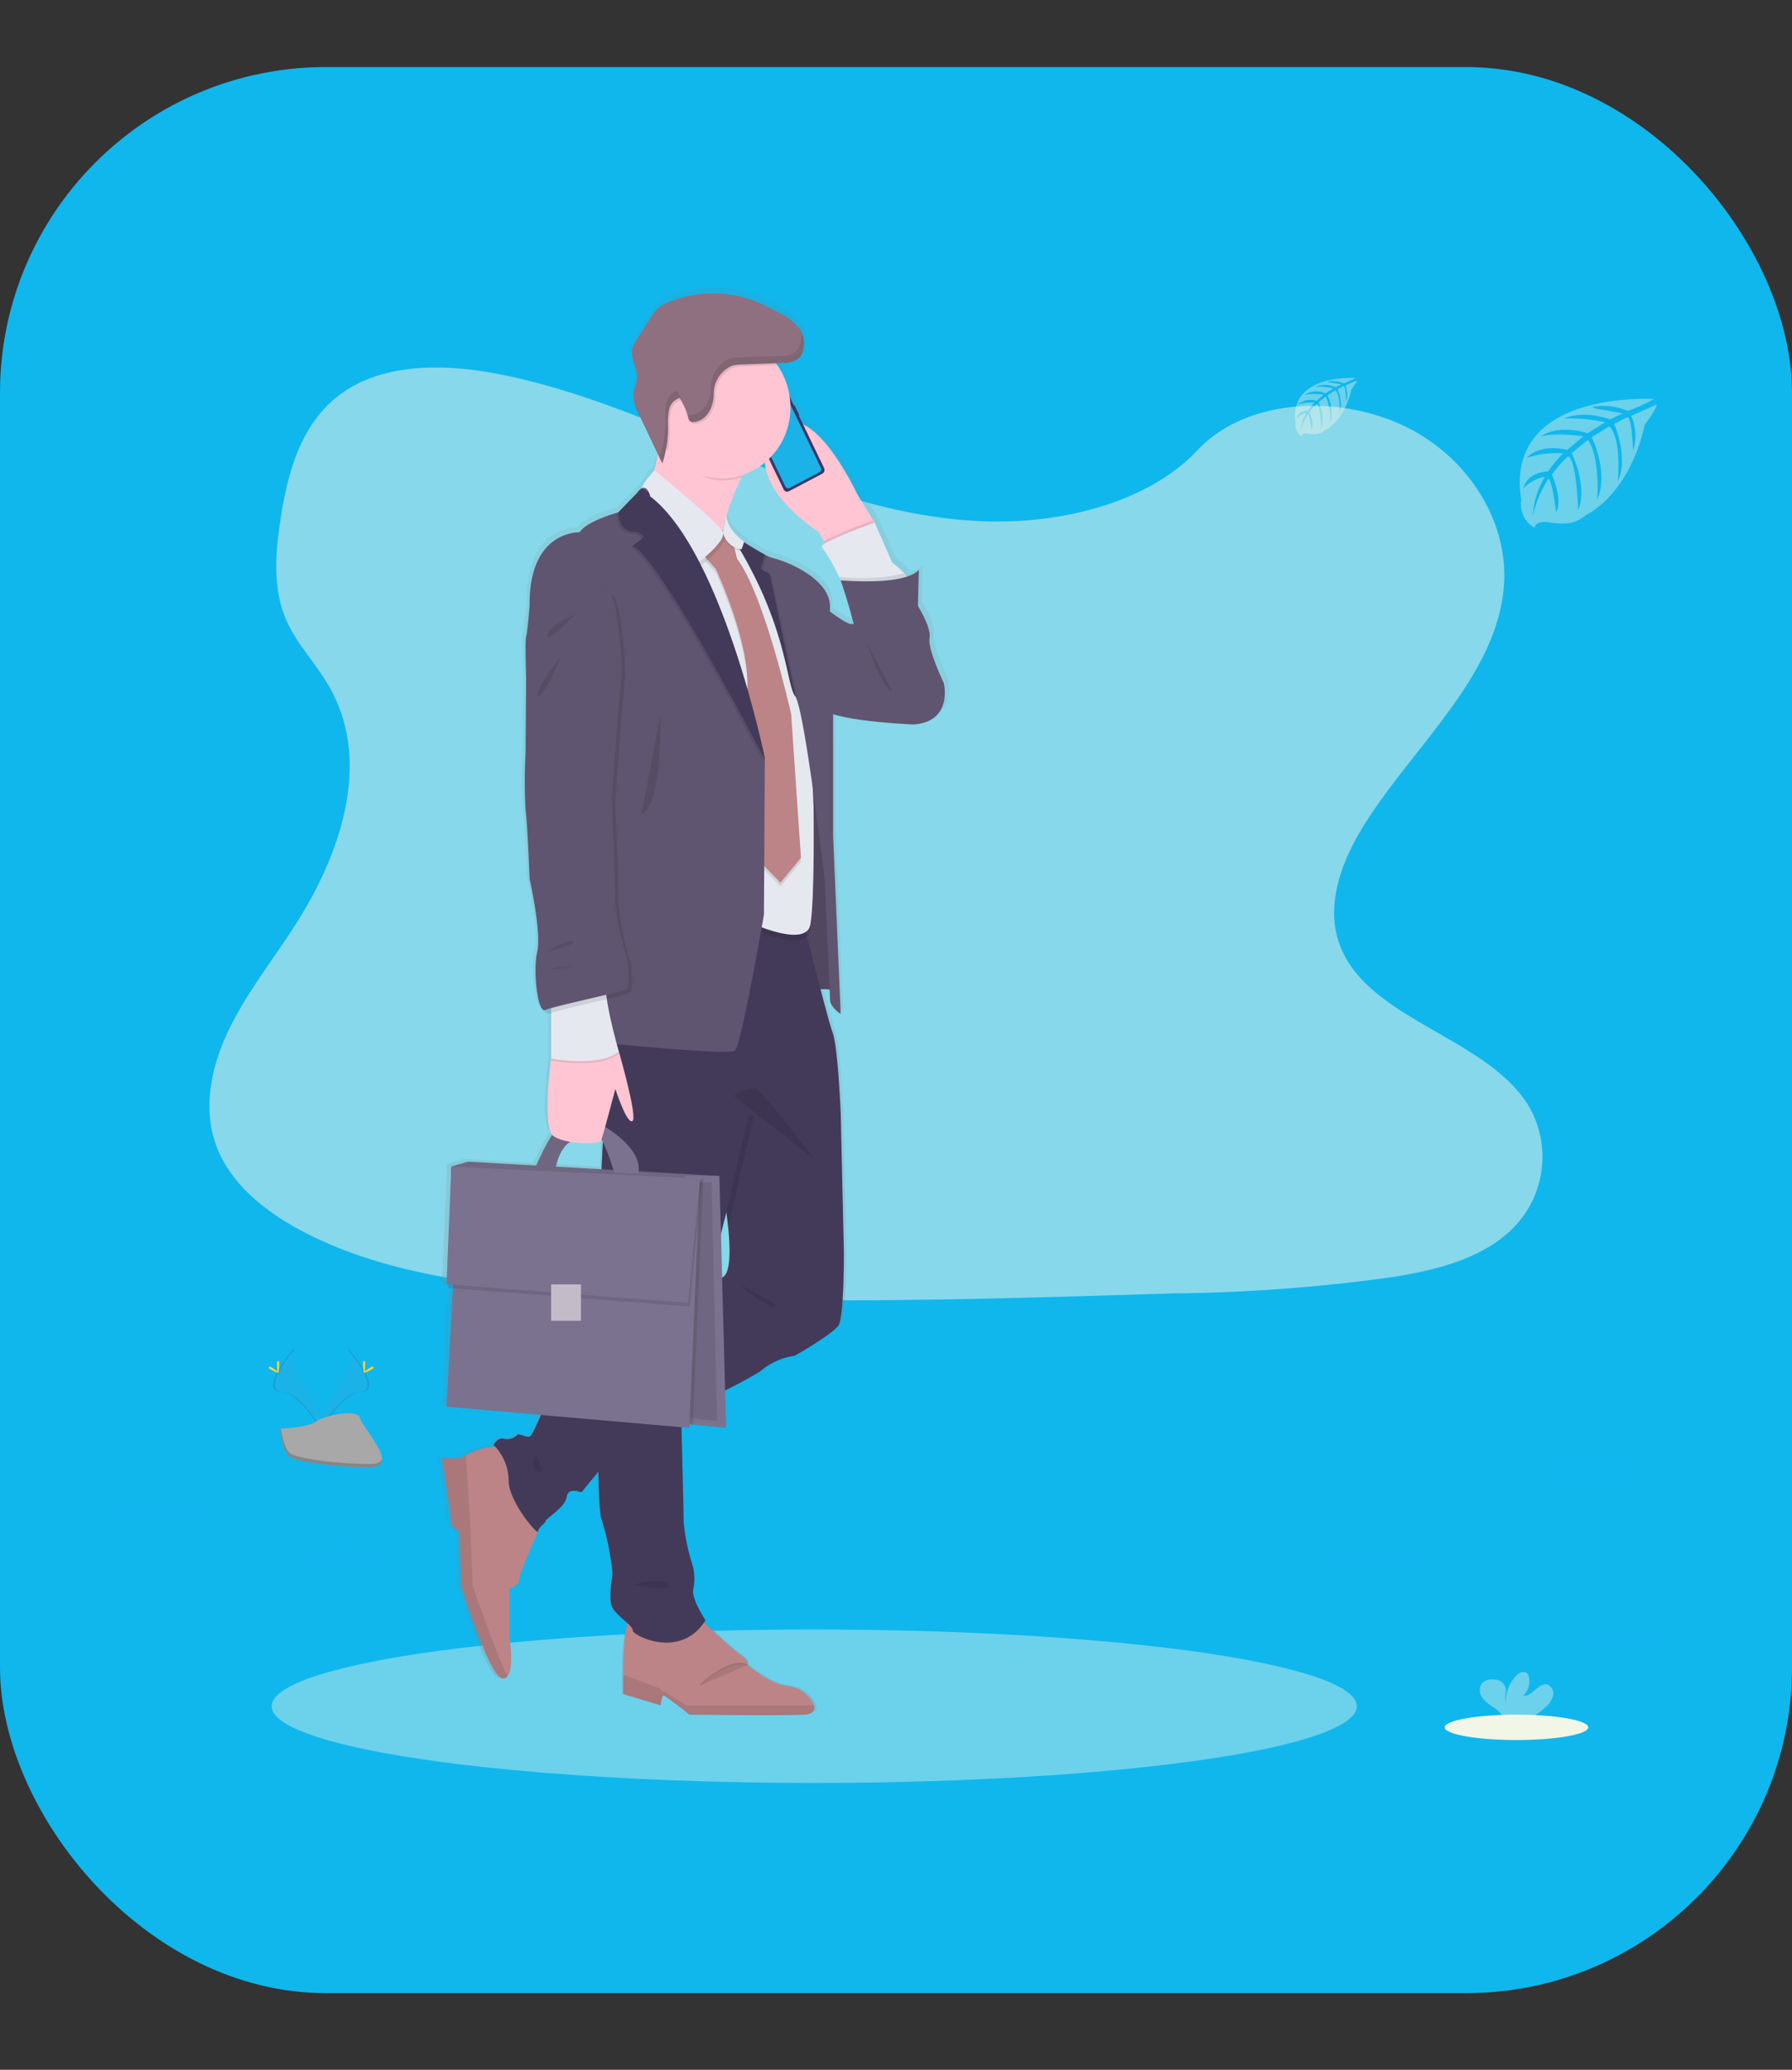 <svg xmlns="http://www.w3.org/2000/svg" xmlns:xlink="http://www.w3.org/1999/xlink" width="187" height="216" viewBox="0 0 187 216"><rect x="0" y="0" width="187" height="216" fill="#333333" stroke="none"/><defs><style>.a{fill:#fff;stroke:#707070;}.b{fill:#0fb7ed;}.c{clip-path:url(#a);}.d,.e,.w{fill:#f1f6e7;}.d{opacity:0.53;}.e{opacity:0.41;}.f{fill:url(#b);}.g{fill:#ffc5d3;}.h{fill:#3a3768;}.i,.v{fill:#1ab2e7;}.j{fill:#e6e8ec;}.k{fill:#5f5570;}.l{opacity:0.15;}.m{fill:#bc8487;}.n,.o,.u,.v{opacity:0.1;}.o{stroke:#000;stroke-miterlimit:10;stroke-width:0.142px;}.p{fill:#433a59;}.q{fill:#7b728f;}.r{fill:#e5e8ef;}.s{fill:#8f7080;}.t{fill:#c3bbc8;}.x{fill:#ffd037;}.y{fill:#a8a8a8;}.z{opacity:0.2;}</style><clipPath id="a"><rect class="a" width="162" height="216" transform="translate(1314.464 765.661)"/></clipPath><linearGradient id="b" x1="0.5" y1="1" x2="0.5" gradientUnits="objectBoundingBox"><stop offset="0" stop-color="gray" stop-opacity="0.251"/><stop offset="0.54" stop-color="gray" stop-opacity="0.122"/><stop offset="1" stop-color="gray" stop-opacity="0.102"/></linearGradient></defs><g transform="translate(-695 -3793)"><rect class="b" width="187" height="201" rx="34" transform="translate(695 3800)"/><g class="c" transform="translate(-607.465 3027.339)"><g transform="translate(1314 795.658)"><path class="d" d="M111.865,29.139c-8.918-.323-17.412-3.332-25.518-6.621S70.2,15.579,61.493,13.827c-5.6-1.122-12-1.281-16.512,1.856-4.34,3.02-5.744,8.234-6.5,13.071-.559,3.64-.9,7.47.654,10.876,1.078,2.366,3,4.354,4.319,6.621,4.612,7.883,1.352,17.6-3.645,25.3-2.343,3.611-5.063,7.056-6.871,10.906s-2.647,8.247-1.064,12.169c1.568,3.895,5.307,6.8,9.356,8.859,8.225,4.169,17.917,5.363,27.368,6.037,20.921,1.5,41.952.849,62.929.195a177.152,177.152,0,0,0,23.2-1.739c4.241-.7,8.62-1.8,11.7-4.479a10.558,10.558,0,0,0,2.258-13.381c-4.394-7.13-16.538-8.9-19.61-16.553-1.689-4.212.047-8.9,2.5-12.808,5.269-8.374,14.1-15.731,14.566-25.317.32-6.576-3.926-13.165-10.49-16.279-6.881-3.262-16.423-2.851-21.5,2.549C128.925,27.287,119.738,29.426,111.865,29.139Z" transform="translate(-20.716 -4.733)"/><ellipse class="e" cx="56.619" cy="8.008" rx="56.619" ry="8.008" transform="translate(16.816 140.055)"/><path class="f" d="M102.453,47.812s-1.753-3.616-1.516-4.691S99.7,39.75,99.7,39.75l.095-3.809s-.2.389-1.261.73c-.089-.123-.186-.243-.287-.358a7.6,7.6,0,0,0-1.27-1.108L95.118,31l-1.8-2.884s-2.841-6.037-5.774-7.369l-.462-.945a.076.076,0,0,0,.028-.1l-.469-.96a.071.071,0,0,0-.091-.035l-.449-.919a7.568,7.568,0,0,0-1.3-3.289c-.047-.068-.1-.13-.145-.195l.73-.027a2.373,2.373,0,0,0,1.786-.584,1.733,1.733,0,0,0,.333-.643,2.835,2.835,0,0,0,.108-.571c0-.029,0-.058,0-.086v-.475a1.632,1.632,0,0,0-.032-.195.139.139,0,0,0-.015-.076q-.023-.114-.058-.226a.314.314,0,0,1-.013-.045c-.026-.078-.054-.156-.086-.232a.222.222,0,0,1-.013-.031c-.034-.076-.071-.15-.11-.222l-.011-.023h0a.79.79,0,0,0-.047-.088,5.3,5.3,0,0,0-2.235-1.753,25.315,25.315,0,0,0-2.421-1.168,12.511,12.511,0,0,0-9.5.14,3.709,3.709,0,0,0-.846.471A4.522,4.522,0,0,0,71.3,9.612l-1.444,2.23a3.2,3.2,0,0,0-.468.9c-.27,1.059.577,2.121.482,3.213-.048.543-.328,1.042-.382,1.585a3.9,3.9,0,0,0,.546,2.01L72.1,23.834c-.11.563-.231,1.139-.363,1.7h0a5.749,5.749,0,0,0-1.36,1.893l-.028.016h0a1.714,1.714,0,0,0-.477.487l-1.963,1.994s-3.412.927-4.122,2.1c0,0-5.355-.245-5.309,7.574,0,0-.237,2.933-.373,3.324s0,4.349,0,4.349l-.063,8.016a52.038,52.038,0,0,0,0,5.766c.2,1.515.441,7.281.441,7.281s1.28,5.62.807,7.624c-.454,1.918,0,6.113.745,6.131.142.306.3.456.481.37a2,2,0,0,1,.237-.09v4.789s-.922,6.709.112,7.984a26.5,26.5,0,0,0-1.695,3.219l-7.246-.407L51,98.222h0l-.846.247-.512,12.321.2.016-.015.376.484.037-.674,12.409,10.03.863a9.523,9.523,0,0,1-1.153,2.249c-.373.195-1.185-.389-1.375-.148a1.5,1.5,0,0,1-1.421.389c-.663-.148-1.09.635-1.09.635s.1.09.242.255a6.165,6.165,0,0,0-3.178.857c-.332.175-.538.306-.538.306H49.208l1.075,7.168.758.541.186,5.648s3.032,9.774,4.422,9.71a.619.619,0,0,0,.468-.245c.745-.9.229-3.99.229-3.99V142.72s1.136-.522,1.01-.913,1.833-4.674,2.008-5.063a.034.034,0,0,0,.015-.031c0-.44.853-.929.8-1.124s2.086-1.418,2.235-2.493,1.563-.489,1.563-.489l1.8-2.162a27.343,27.343,0,0,0,.333,4.946A27.493,27.493,0,0,1,67.3,141.16s-.522,2.687,0,3.568a9.226,9.226,0,0,0,1.583,1.591,23.154,23.154,0,0,0-.462,5.332v2.084L72.4,154.9s.125-1.042.315-1.042a33.7,33.7,0,0,1,2.718,2.019s9.73.13,12.193,0c.931-.049,1.185-.467,1.041-.974a3.512,3.512,0,0,0-2.746-2.02c-1.9-.13-4.3-2.214-4.3-2.214s.186-.458-.821-1.108c-.7-.448-2.624-2.261-3.817-3.322.056-.08.114-.16.168-.245,0,0-1.611-2.337-1.278-3.373a5.069,5.069,0,0,0-.143-2.532,20.915,20.915,0,0,1-.9-4.351c0-.929-.134-6.212-.231-9.959l.831.072.017-.374.373.035,3.522.339-.108-3.936a23.2,23.2,0,0,0,3.694-1.963,7.346,7.346,0,0,1,3.7-1.661s4.027-2.247,4.644-3.176.559-7.673.559-7.673L91.5,92.993v-.012s-.283-6.987-.853-8.5c-.209-.561-.725-2.43-1.289-4.565a3.229,3.229,0,0,1,.972.043c.02.522.034.88.034,1,0,.83,1.136,1.535,1.136,1.535l-.8-18.7V51.08c2.481.826,8.481,1.083,8.481,1.083C103.495,51.925,102.453,47.812,102.453,47.812ZM79.051,31.75h-.013a13.455,13.455,0,0,1,.345-1.451ZM62.768,95.873c1.47.253,3.167.179,3.3-.119.013-.029.03-.082.052-.15.047.086.091.173.138.263l-.143,2.82v.064l-4.843-.273A4.061,4.061,0,0,1,62.768,95.873ZM78.912,110.1l-.125-4.567c.216-.841.41-1.6.576-2.259.075.543.138,1.044.186,1.505C80.007,109.113,79.331,109.959,78.912,110.1ZM92.7,41.633c-.278.111-1.334-.584-2.336-1.3,0-.132.009-.263.015-.389.142-2.982-4.5-4.837-5.923-5.18a4.968,4.968,0,0,1-1-.389,23.025,23.025,0,0,1-2.205-1.3l.019-.056s-1.833-1.213-1.872-2.726a26.561,26.561,0,0,1,1.576-4c.035-.076.075-.156.112-.232a7.211,7.211,0,0,0,2.384-1.32c.285,3.895,5.675,7.246,5.675,7.246l.576.974.136.23c-.291.179-.43.323-.332.407a17.8,17.8,0,0,1,1.81,3.1c.112.222.186.36.186.36s.881,2.506,1.386,4.6a.358.358,0,0,0-.212-.023Z" transform="translate(-15.045 -6.999)"/><path class="g" d="M86.662,27.722l-.063.088-.216.3-4.144,3.061-.879-1.511-.559-.974s-8.261-5.18-4.709-10.173,8.8,6.329,8.8,6.329Z" transform="translate(-6.93 -3.189)"/><path class="h" d="M.105,0a.069.069,0,0,1,.07.072L.157,1.135a.076.076,0,0,1-.073.075.069.069,0,0,1-.07-.072L.033.076A.076.076,0,0,1,.105,0Z" transform="translate(71.208 12.348) rotate(-26.73)"/><path class="h" d="M.05,0h0A.038.038,0,0,1,.091.04L.085.357A.042.042,0,0,1,.045.4h0A.038.038,0,0,1,0,.358L.01.042A.042.042,0,0,1,.05,0Z" transform="translate(66.621 13.695) rotate(-26.73)"/><path class="h" d="M.064,0A.044.044,0,0,1,.109.046L.1.647A.048.048,0,0,1,.052.694.044.044,0,0,1,.008.648l.011-.6A.048.048,0,0,1,.064,0Z" transform="translate(66.926 14.355) rotate(-26.73)"/><path class="h" d="M.063,0A.042.042,0,0,1,.105.044L.094.654A.046.046,0,0,1,.05.7.042.042,0,0,1,.008.656L.019.046A.046.046,0,0,1,.063,0Z" transform="translate(67.332 15.197) rotate(-26.73)"/><path class="h" d="M.706.127,4.639.055A.409.409,0,0,1,5.052.48l-.161,9.1a.446.446,0,0,1-.429.44l-3.933.071a.409.409,0,0,1-.413-.425L.278.567A.446.446,0,0,1,.706.127Z" transform="translate(65.784 12.493) rotate(-26.73)"/><path class="i" d="M76.839,15.065a.173.173,0,0,0-.085.1.182.182,0,0,0,.01.135l.015.033a.185.185,0,0,1,.011.136.175.175,0,0,1-.085.1l-1.792.943a.161.161,0,0,1-.129.011.17.17,0,0,1-.1-.089l-.017-.033a.166.166,0,0,0-.227-.08l-.348.185a.331.331,0,0,0-.163.2.349.349,0,0,0,.019.258l3.807,7.9a.319.319,0,0,0,.436.15l3.126-1.646a.348.348,0,0,0,.143-.456l-3.809-7.9a.329.329,0,0,0-.188-.169.311.311,0,0,0-.248.02Z" transform="translate(-7.333 -4.088)"/><path class="j" d="M.07.017.6.007A.066.066,0,0,1,.668.075.072.072,0,0,1,.6.146L.068.156A.066.066,0,0,1,0,.088.072.072,0,0,1,.07.017Z" transform="translate(67.925 11.84) rotate(-26.73)"/><ellipse class="j" cx="0.076" cy="0.08" rx="0.076" ry="0.08" transform="translate(68.633 11.439)"/><path class="k" d="M78.465,37.089,77.3,69.752s3.912-1.363,4.517-.341-.652-16.358-.652-16.358Z" transform="translate(-6.276 4.192)"/><path class="l" d="M78.465,37.089,77.3,69.752s3.912-1.363,4.517-.341-.652-16.358-.652-16.358Z" transform="translate(-6.276 4.192)"/><path class="m" d="M82.821,118.411c-2.421.13-11.982,0-11.982,0a33.244,33.244,0,0,0-2.671-2.012c-.186,0-.309,1.038-.309,1.038l-3.912-1.168v-2.076s-.125-5.91,1.054-6.168a52.088,52.088,0,0,1,6.4,0c.186-.064,3.725,3.441,4.718,4.09s.807,1.1.807,1.1,2.36,2.076,4.223,2.206a3.449,3.449,0,0,1,2.7,2.012C83.985,117.946,83.733,118.363,82.821,118.411Z" transform="translate(-10.446 30.529)"/><path class="n" d="M82.82,116.7c-2.421.13-11.982,0-11.982,0a33.244,33.244,0,0,0-2.671-2.012c-.186,0-.309,1.038-.309,1.038l-3.912-1.168V112.52l3.662,1.387,2.919,1.817H83.842C83.984,116.232,83.732,116.649,82.82,116.7Z" transform="translate(-10.445 32.243)"/><path class="o" d="M70.044,113.964s2.98-2.985,4.973-2.142" transform="translate(-8.541 31.928)"/><path class="m" d="M57.569,109.115c.125.389-.993.909-.993.909v5.128s.507,3.079-.225,3.977a.6.6,0,0,1-.458.243c-1.365.064-4.346-9.673-4.346-9.673l-.186-5.626-.745-.539L49.56,96.392h1.926s.2-.13.529-.306c.931-.5,2.882-1.363,3.941-.537l3.6,8.481S57.446,108.725,57.569,109.115Z" transform="translate(-14.935 25.805)"/><path class="n" d="M56.351,118.89a.6.6,0,0,1-.458.243c-1.365.064-4.346-9.673-4.346-9.673l-.186-5.626-.745-.539L49.56,96.154h1.926s.2-.13.529-.306l.464,7.316.248,6.3S55.066,116.315,56.351,118.89Z" transform="translate(-14.935 26.043)"/><path class="p" d="M89.625,93.138c-.605.925-4.563,3.165-4.563,3.165a7.109,7.109,0,0,0-3.632,1.655,52.5,52.5,0,0,1-7.683,3.762c-2.949,1.268-5.588,2.323-5.588,2.323l-3.04,3.7L62.8,110.561s-1.4-.584-1.537.487-2.235,2.288-2.189,2.483-.792.682-.792,1.12-3.12-3.165-3.073-5.355a5.365,5.365,0,0,0-1.583-3.7s.419-.779,1.071-.633a1.457,1.457,0,0,0,1.4-.389c.186-.243.978.341,1.35.146s1.863-4.041,1.863-4.041l5.806-4.072,11.548-8.094.533-.374s1.537.736.913-5.3c-.121-1.168-.324-2.588-.633-4.317-1.909-10.662,4.936-11.879,4.936-11.879L88.42,68.74l1.444,2.337v.012l.326,14.4S90.231,92.213,89.625,93.138Z" transform="translate(-13.665 15.184)"/><path class="n" d="M70.975,94.026s.019.691.047,1.766c-2.949,1.268-5.588,2.323-5.588,2.323l-3.04,3.7c-.05-3.067-.039-7.052,0-11.135l11.548-8.093C72.513,88.123,70.975,94.026,70.975,94.026Z" transform="translate(-10.94 21.111)"/><path class="n" d="M84.266,71.081v.012l-9.034.183s-1.583,6.475-1.816,7.838c-.058.335-.408,1.766-.9,3.733-.121-1.168-.324-2.588-.633-4.317-1.909-10.662,4.936-11.879,4.936-11.879l6.007,2.093Z" transform="translate(-8.073 15.185)"/><path class="p" d="M63.471,57.911,62.307,81.28s-.838,34.323,0,36.563a27.712,27.712,0,0,1,1.164,5.745s-.512,2.678,0,3.554,2.142,1.85,2.1,2.337,4.983,3.116,7.59-1.071c0,0-1.583-2.337-1.257-3.359a5.2,5.2,0,0,0-.14-2.532,21.049,21.049,0,0,1-.885-4.339c0-1.466-.326-13.729-.326-13.729s5.076-19.474,5.309-20.837,1.816-7.838,1.816-7.838l9.593-.195s-.279-6.962-.838-8.471-3.306-12.561-3.306-12.561Z" transform="translate(-11.073 10.683)"/><path class="q" d="M27.938,66.7l-.833.249-.034.861,24.963.337V67.81Z" transform="translate(8.451 24.801)"/><path class="g" d="M75.863,23.235c-3.632,7.7-1.376,9.313-1.017,9.511-.769-.374-10.768-5.285-9.453-6.532.855-.812,1.587-4.345,2.017-6.876.255-1.511.4-2.666.4-2.666l10.492,2.012C77.29,20.4,76.482,21.907,75.863,23.235Z" transform="translate(-10.03 -3.401)"/><path class="n" d="M85.142,25.024l-.216.3-4.152,3.061L79.9,26.876a43.925,43.925,0,0,1,5.117-2.142Z" transform="translate(-5.466 -0.403)"/><path class="r" d="M89.023,31.987c-.373,1.363-6.659,0-6.659,0l-.652-1.071s-.065-.136-.175-.358a17.867,17.867,0,0,0-1.779-3.091c-.512-.438,5.495-2.58,5.495-2.58l1.84,4.187a7.512,7.512,0,0,1,1.248,1.1A2.1,2.1,0,0,1,89.023,31.987Z" transform="translate(-5.518 -0.346)"/><path class="k" d="M78.862,30.52s3.725,3.073,4.284,2.851,9.593,6.156,9.593,6.156,1.024,4.09-3.213,4.333c0,0-8.987-.389-9.36-1.753S78.862,30.52,78.862,30.52Z" transform="translate(-5.788 1.749)"/><path class="n" d="M72.089,26.019,68.038,30.4l5.681,37.78,2.235-1.363s5.774,2.678,6.24.195.337-12.269.337-12.269l-.756-17.679s-2.654-6.183-2.654-6.378-3.828-3.213-3.828-3.213l-1.807-1.461Z" transform="translate(-9.167 0.072)"/><path class="r" d="M72.089,25.593l-4.051,4.382,5.681,37.78,2.235-1.363s5.774,2.678,6.24.195.337-12.269.337-12.269l-.756-17.679s-2.654-6.183-2.654-6.378-3.828-3.213-3.828-3.213l-1.807-1.461Z" transform="translate(-9.167 -0.086)"/><path class="n" d="M71.569,26.279l-1.118,2.386L71.569,29.9s4,8.456,3.213,13.47l.838,16.5,2.7,2.775,2.142-2.586-1.024-15S76.691,32.7,73.8,28.853l-.838-3.408Z" transform="translate(-8.414 -0.139)"/><path class="m" d="M71.569,25.995,70.451,28.38l1.118,1.233s4,8.456,3.213,13.47l.838,16.5,2.7,2.775,2.142-2.586-1.024-15S76.691,32.415,73.8,28.569l-.838-3.408Z" transform="translate(-8.414 -0.244)"/><path class="n" d="M77.8,18.687c-1.017,1.714-1.818,3.223-2.444,4.551a6.873,6.873,0,0,1-2.03.306c-2.3,0-3.628-1.665-4.932-3.433-.3-.4-1.278-.308-1.49-.779.255-1.511.4-2.666.4-2.666Z" transform="translate(-9.522 -3.404)"/><path class="g" d="M80.635,18.118a7.372,7.372,0,0,1-6.025,7.373A7.124,7.124,0,0,1,66.7,20.42a7.6,7.6,0,0,1,3.557-8.956,6.949,6.949,0,0,1,9.016,2.275A7.7,7.7,0,0,1,80.635,18.118Z" transform="translate(-9.693 -5.64)"/><path class="n" d="M71.474,30.828l-5.867-7.4S65.065,23.2,66.9,21.2c0,0,6.724,5.48,7.141,6.411S71.474,30.828,71.474,30.828Z" transform="translate(-9.949 -1.719)"/><path class="r" d="M71.332,30.544l-5.867-7.4s-.542-.228,1.289-2.232c0,0,6.724,5.48,7.141,6.411S71.332,30.544,71.332,30.544Z" transform="translate(-9.994 -1.824)"/><path class="k" d="M84.009,75.9s-1.118-.7-1.118-1.529-.559-12.512-.559-12.512-.82-6.974-1.676-12.516h0c-.5-3.266-1.019-6.037-1.384-6.586l-.015-.023c-.978-1.315-.792-7.741-6.892-17.137a33.475,33.475,0,0,0,3.725,2.376,4.972,4.972,0,0,0,.982.389c1.4.341,5.96,2.191,5.821,5.161s.326,9.786.326,9.786V57.278Z" transform="translate(-7.816 -0.082)"/><path class="n" d="M88.594,30.553c-.373,1.363-6.659,0-6.659,0l-.652-1.071s-.065-.136-.175-.358A.133.133,0,0,1,81.1,29.1a19.487,19.487,0,0,0,6.814-.356A2.1,2.1,0,0,1,88.594,30.553Z" transform="translate(-5.09 1.088)"/><path class="k" d="M81.24,29.585s1.956,5.648,1.676,7.059,4.517,6.962,4.517,6.962L92,40.3s-1.723-3.6-1.49-4.674S89.3,32.262,89.3,32.262l.093-3.794S88.55,30.114,81.24,29.585Z" transform="translate(-5.046 0.986)"/><path class="n" d="M79.26,13.714l-3.539.14a3.779,3.779,0,0,0-1.024.134A3.205,3.205,0,0,0,72.8,17.066c-.047,1.264-.745,2.68-2.1,2.791a.506.506,0,0,1-.386-.09.678.678,0,0,1-.164-.345,7.71,7.71,0,0,0-.89-2.08,1.6,1.6,0,0,0-1.118,1.241,7.29,7.29,0,0,0-.1,1.794,12.121,12.121,0,0,1-.21,2.277,7.689,7.689,0,0,1,1.442-10.448,6.937,6.937,0,0,1,9.993,1.508Z" transform="translate(-9.676 -5.615)"/><path class="s" d="M75.066,15.011a3.779,3.779,0,0,1,1.024-.134l4.3-.167a2.343,2.343,0,0,0,1.755-.573,1.742,1.742,0,0,0,.328-.641,2.875,2.875,0,0,0-.278-2.265,5.288,5.288,0,0,0-2.2-1.753A25.071,25.071,0,0,0,77.614,8.31a12.155,12.155,0,0,0-9.332.14,3.715,3.715,0,0,0-.831.465,4.447,4.447,0,0,0-.905,1.13l-1.414,2.228a3.119,3.119,0,0,0-.445.9c-.266,1.057.559,2.115.473,3.2-.048.541-.322,1.038-.373,1.579a3.928,3.928,0,0,0,.538,2L67.811,25.2a12.091,12.091,0,0,0,.6-3.8,7.028,7.028,0,0,1,.1-1.794,1.614,1.614,0,0,1,1.118-1.241,7.683,7.683,0,0,1,.892,2.08.67.67,0,0,0,.164.345.5.5,0,0,0,.386.09c1.362-.111,2.049-1.513,2.1-2.791A3.2,3.2,0,0,1,75.066,15.011Z" transform="translate(-10.23 -6.832)"/><path class="q" d="M27.1,67.025l1.74-.52L55.069,68l-2.887.389Z" transform="translate(8.459 24.728)"/><path class="n" d="M27.1,67.025l1.74-.52L55.069,68l-2.887.389Z" transform="translate(8.459 24.728)"/><path class="q" d="M50.07,93.884l-3.461-.337L45.4,93.43V73.305l.32-4.672.071-1.04h3.571Z" transform="translate(14.17 25.133)"/><path class="n" d="M49.124,92.993l-2.76-.319-.969-.111V73.482l.255-4.428.056-.987h2.848Z" transform="translate(14.17 25.308)"/><path class="q" d="M56.983,75s1.723-3.951,2.446-4.074a10.634,10.634,0,0,1,2.049,0L61.36,72.07s-1.77.146-2.328,3.237Z" transform="translate(-12.618 16.754)"/><path class="n" d="M56.983,75s1.723-3.951,2.446-4.074a10.634,10.634,0,0,1,2.049,0L61.36,72.07s-1.77.146-2.328,3.237Z" transform="translate(-12.618 16.754)"/><path class="q" d="M62.3,70.609s4.632,2.409,4.027,5.233L63.815,75.7s-1.211-4.21-2.164-4.43S62.3,70.609,62.3,70.609Z" transform="translate(-11.255 16.657)"/><path class="k" d="M81.045,50.45v.142l-.093,16.216s-2.375,13.632-3.027,14.168-14.948-.925-14.948-.925L56.5,34.433c-.047-7.79,5.215-7.546,5.215-7.546.7-1.168,4.051-2.093,4.051-2.093l1.863-1.9.06-.088a1.694,1.694,0,0,1,.469-.485h0c.384-.232.628.074.767.376a2.335,2.335,0,0,1,.145.442C76.621,28.925,81.045,50.45,81.045,50.45Z" transform="translate(-12.768 -1.331)"/><path class="n" d="M78.7,50.57v.142c-2.341-4.479-11.362-21.449-13.83-22.294l.95-.682s.633-.389-.531-.779c0,0-1.816.243-1.863-2.045l1.922-1.986.469-.485h0l.767.376a2.336,2.336,0,0,1,.145.442C74.274,29.045,78.7,50.57,78.7,50.57Z" transform="translate(-10.607 -1.256)"/><path class="p" d="M78.84,50.428v.142C76.5,46.091,67.478,29.121,65.01,28.276l.95-.682s.633-.389-.531-.779c0,0-1.816.243-1.863-2.045l1.922-1.986.469-.485h0l.767.376a2.336,2.336,0,0,1,.145.442C74.416,28.9,78.84,50.428,78.84,50.428Z" transform="translate(-10.563 -1.309)"/><path class="n" d="M79.416,42.894l-.015-.023c-.978-1.315-.792-7.741-6.892-17.137a33.472,33.472,0,0,0,3.725,2.376l-.43,1.484.931.52Z" transform="translate(-7.771 -0.032)"/><path class="p" d="M79.274,42.752l-.015-.023c-.978-1.315-.792-7.741-6.892-17.137a33.474,33.474,0,0,0,3.725,2.376l-.43,1.484.931.52Z" transform="translate(-7.816 -0.084)"/><path class="n" d="M72.254,24.5l-.382,1.686a2.239,2.239,0,0,0,1.954,1.834l.27-.8S72.289,26,72.254,24.5Z" transform="translate(-7.97 -0.491)"/><path class="r" d="M72.254,24.356l-.382,1.686a2.239,2.239,0,0,0,1.954,1.834l.27-.8S72.289,25.862,72.254,24.356Z" transform="translate(-7.97 -0.544)"/><path class="n" d="M47.7,67.792l-1.1,25.681L45.4,93.356V73.232l.32-4.672Z" transform="translate(14.17 25.207)"/><path class="q" d="M27.465,77.711,26.72,91.6,52.052,93.81l1.11-26.018Z" transform="translate(8.341 25.207)"/><path class="n" d="M26.862,79.437l.5-12.269L53.3,68.414l-1.235,12.97Z" transform="translate(8.385 24.974)"/><path class="q" d="M26.72,79.153l.5-12.269L53.162,68.13,51.927,81.1Z" transform="translate(8.341 24.869)"/><rect class="t" width="3.12" height="3.797" transform="translate(45.972 104.037)"/><path class="g" d="M58.762,64.7,58.3,66.014s-.978,7.205.233,8.082,4.8.925,4.983.487,1.49-5.4,1.49-5.4,1.164,3.651,1.77,3.359-1.4-7.233-1.4-7.233Z" transform="translate(-12.325 14.459)"/><path class="n" d="M58.208,61.435V68.4s4.936.974,7.078-.709c0,0-2-6.74-1.257-8.444S58.208,61.435,58.208,61.435Z" transform="translate(-12.236 12.27)"/><path class="r" d="M58.208,61.293v6.962s4.936.974,7.078-.709c0,0-2-6.74-1.257-8.444S58.208,61.293,58.208,61.293Z" transform="translate(-12.236 12.218)"/><path class="n" d="M58.217,31.67l-1.3.73s-.233,2.921-.373,3.311,0,4.333,0,4.333l-.063,7.984a52.6,52.6,0,0,0,0,5.745c.2,1.509.427,7.254.427,7.254s1.259,5.6.793,7.595.047,6.475.838,6.086,8.1-1.9,8.475-2.191.186-3.019,0-3.359A30.149,30.149,0,0,1,65.8,63.121c.093-1.071-.326-10.467-.326-10.467s.7-10.029.978-12.366-.559-9.2-1.3-9.3S62.222,25.584,58.217,31.67Z" transform="translate(-12.804 1.091)"/><path class="k" d="M57.933,31.386l-1.3.73s-.233,2.921-.373,3.311,0,4.333,0,4.333l-.063,7.984a52.608,52.608,0,0,0,0,5.745c.2,1.509.427,7.254.427,7.254s1.259,5.6.793,7.595.047,6.475.838,6.086,8.1-1.9,8.475-2.191.186-3.019,0-3.359a30.149,30.149,0,0,1-1.211-6.037c.093-1.071-.326-10.467-.326-10.467s.7-10.029.978-12.366-.559-9.2-1.3-9.3S61.938,25.3,57.933,31.386Z" transform="translate(-12.892 0.986)"/><g class="u" transform="translate(54.669 4.482)"><path d="M69.291,14.872a1.6,1.6,0,0,0-1.118,1.241,7.29,7.29,0,0,0-.1,1.794,12.089,12.089,0,0,1-.6,3.8l-2.487-5.241c-.048-.1-.1-.21-.147-.317a7.259,7.259,0,0,0,.427,1.048l2.487,5.241a12.089,12.089,0,0,0,.6-3.8,7.114,7.114,0,0,1,.1-1.794A1.611,1.611,0,0,1,69.57,15.6a7.932,7.932,0,0,1,.482.921A7.748,7.748,0,0,0,69.291,14.872Z" transform="translate(-64.836 -8.553)"/><path d="M80.864,10.266a2.879,2.879,0,0,1-.045,1.451,1.745,1.745,0,0,1-.33.641,2.333,2.333,0,0,1-1.755.573l-4.3.167a3.792,3.792,0,0,0-1.026.134,3.208,3.208,0,0,0-1.894,3.077c-.047,1.264-.745,2.68-2.1,2.791a.505.505,0,0,1-.386-.09h0c.043.127.084.255.119.389a.654.654,0,0,0,.162.345.505.505,0,0,0,.386.09c1.363-.111,2.049-1.513,2.1-2.791a3.2,3.2,0,0,1,1.894-3.077,3.792,3.792,0,0,1,1.026-.134l4.3-.167a2.343,2.343,0,0,0,1.755-.573,1.746,1.746,0,0,0,.33-.641,2.877,2.877,0,0,0-.237-2.185Z" transform="translate(-63.525 -10.266)"/></g><path class="n" d="M72.72,68.713a7.059,7.059,0,0,1,2.235-.828c.622.049,6.208,7.476,6.208,7.476Z" transform="translate(-7.706 15.643)"/><path class="n" d="M60.793,31.847s-2.949,1.316-2.87,2.226S60.793,31.847,60.793,31.847Z" transform="translate(-12.325 2.242)"/><path class="n" d="M59.612,34.984s-3.094,4.136-2.41,4.275S59.612,34.984,59.612,34.984Z" transform="translate(-12.581 3.409)"/><path class="n" d="M67.375,39.5s.283,9.25-1.986,10.419Z" transform="translate(-9.994 5.089)"/><path class="n" d="M57.917,57.8S60.1,56.5,60.6,56.759,57.917,57.8,57.917,57.8Z" transform="translate(-12.327 11.494)"/><path class="n" d="M58.208,58.893A5.611,5.611,0,0,0,60.24,58.7C60.894,58.4,58.208,58.893,58.208,58.893Z" transform="translate(-12.236 12.192)"/><path class="n" d="M83.284,33.985s1.71,5.135,2.7,5.135" transform="translate(-4.408 3.037)"/><path class="n" d="M64.753,105.786s3.207-.909,3.681,0S64.753,105.786,64.753,105.786Z" transform="translate(-10.193 29.589)"/><path class="n" d="M57.052,95.848s-.8,1.279.257,1.669S57.052,95.848,57.052,95.848Z" transform="translate(-12.687 26.043)"/><path class="n" d="M73.219,82.834s2.421,2.255,3.565,2.321S73.219,82.834,73.219,82.834Z" transform="translate(-7.55 21.203)"/><path class="e" d="M149.232,15.494s-15.682-1-13.834,10.495a2.851,2.851,0,0,0,1.393,2.954s.028-.853,1.609-.563a7.026,7.026,0,0,0,1.7.086,3.474,3.474,0,0,0,2.081-.894h0s4.409-1.9,6.123-9.437c0,0,1.268-1.644,1.218-2.066l-2.647,1.182a5.137,5.137,0,0,1,.186,3.655s-.086-3.583-.594-3.505c-.1.018-1.376.691-1.376.691s1.557,3.478.382,6c0,0,.447-4.284-.866-5.753l-1.863,1.137s1.82,3.591.587,6.522c0,0,.317-4.495-.978-6.245l-1.688,1.377s1.708,3.54.667,5.971c0,0-.136-5.233-1.034-5.628a10.675,10.675,0,0,0-1.7,1.92s1.17,2.571.443,3.926c0,0-.445-3.486-.81-3.505a11.828,11.828,0,0,0-1.624,3.895,8.681,8.681,0,0,1,1.268-4.115,4.351,4.351,0,0,0-2.254,1.221s.229-1.634,2.608-1.776a10.588,10.588,0,0,1,1.54-1.86,9.3,9.3,0,0,0-3.815.46s1.268-1.54,4.251-.839l1.676-1.422s-3.127-.448-4.452.047c0,0,1.525-1.363,4.9-.37l1.814-1.135a15.948,15.948,0,0,0-4.252-.389s1.676-.945,4.783.08l1.3-.61s-1.952-.4-2.524-.463-.6-.23-.6-.23a6.505,6.505,0,0,1,3.669.426A16.684,16.684,0,0,0,149.232,15.494Z" transform="translate(11.812 -3.847)"/><path class="e" d="M123.686,13.886s-7.078-.446-6.251,4.746a1.292,1.292,0,0,0,.63,1.334s.013-.389.726-.255a3.04,3.04,0,0,0,.771.039,1.57,1.57,0,0,0,.931-.405h0s1.991-.861,2.766-4.265c0,0,.574-.742.559-.933l-1.2.534a2.339,2.339,0,0,1,.088,1.651s-.039-1.618-.27-1.581c-.047,0-.62.314-.62.314a3.847,3.847,0,0,1,.171,2.713s.2-1.936-.391-2.6l-.84.514a4.04,4.04,0,0,1,.264,2.946,5.75,5.75,0,0,0-.441-2.822l-.762.623a3.949,3.949,0,0,1,.3,2.7s-.061-2.364-.466-2.543a4.8,4.8,0,0,0-.769.869s.529,1.168.2,1.774c0,0-.2-1.575-.373-1.583a5.358,5.358,0,0,0-.734,1.753,3.9,3.9,0,0,1,.574-1.858,1.968,1.968,0,0,0-1.019.551s.1-.738,1.183-.8a4.735,4.735,0,0,1,.7-.839,4.182,4.182,0,0,0-1.725.206,1.9,1.9,0,0,1,1.92-.389l.745-.643a6.152,6.152,0,0,0-2.012.021,2.358,2.358,0,0,1,2.213-.167l.821-.512a7.151,7.151,0,0,0-1.922-.173,2.833,2.833,0,0,1,2.163.035l.585-.275s-.881-.181-1.14-.21-.272-.1-.272-.1a2.951,2.951,0,0,1,1.658.195A7.363,7.363,0,0,0,123.686,13.886Z" transform="translate(6.232 -4.441)"/><ellipse class="v" cx="5.016" cy="0.886" rx="5.016" ry="0.886" transform="translate(152.675 139.885)"/><ellipse class="v" cx="5.016" cy="0.886" rx="5.016" ry="0.886" transform="translate(0 126.695)"/><ellipse class="v" cx="5.016" cy="0.886" rx="5.016" ry="0.886" transform="translate(149.185 122.723)"/><ellipse class="v" cx="5.016" cy="0.886" rx="5.016" ry="0.886" transform="translate(19.401 131.449)"/><ellipse class="v" cx="5.016" cy="0.886" rx="5.016" ry="0.886" transform="translate(126.826 132.21)"/><ellipse class="w" cx="7.49" cy="1.324" rx="7.49" ry="1.324" transform="translate(139.223 148.943)"/><path class="e" d="M138.99,115.932a2.284,2.284,0,0,0,.713-1.126,1.02,1.02,0,0,0-.5-1.147c-.458-.183-.948.148-1.319.483s-.8.719-1.283.648a2.1,2.1,0,0,0,.605-1.912.822.822,0,0,0-.169-.389c-.253-.284-.715-.162-1.019.062a4.07,4.07,0,0,0-1.244,3.326,6.669,6.669,0,0,1-.019-1.363,1.153,1.153,0,0,0-1.237-1.4,1.505,1.505,0,0,0-1.216.362,1.3,1.3,0,0,0,.047,1.558,4.862,4.862,0,0,0,1.261,1.056,2.831,2.831,0,0,1,.9.9.765.765,0,0,1,.067.16h2.731a7.619,7.619,0,0,0,1.682-1.219Z" transform="translate(10.819 32.17)"/><path class="i" d="M42.648,87.585s1.024,1.4-.471,3.505-2.729,3.895-2.235,5.211c0,0,2.258-3.922,4.1-3.977S44.669,89.949,42.648,87.585Z" transform="translate(-17.972 22.97)"/><path class="n" d="M42.634,87.585a1.713,1.713,0,0,1,.209.438c1.792,2.2,2.747,4.255,1.024,4.308-1.6.047-3.528,3.046-3.99,3.8q.023.088.054.173s2.258-3.922,4.1-3.977S44.655,89.949,42.634,87.585Z" transform="translate(-17.958 22.97)"/><path class="x" d="M43.483,88.974c0,.493-.052.892-.117.892s-.117-.389-.117-.892.065-.261.13-.261S43.483,88.482,43.483,88.974Z" transform="translate(-16.905 23.368)"/><path class="x" d="M44.118,89.408c-.414.236-.775.378-.8.319s.278-.3.691-.536.251-.064.281,0S44.531,89.174,44.118,89.408Z" transform="translate(-16.886 23.523)"/><path class="i" d="M38.407,87.585s-1.024,1.4.471,3.505,2.729,3.895,2.235,5.211c0,0-2.256-3.922-4.1-3.977S36.386,89.949,38.407,87.585Z" transform="translate(-19.134 22.97)"/><path class="n" d="M38.408,87.585a1.749,1.749,0,0,0-.21.438c-1.792,2.2-2.746,4.255-1.024,4.308,1.606.047,3.53,3.046,3.992,3.8a1.439,1.439,0,0,1-.056.173s-2.256-3.922-4.1-3.977S36.387,89.949,38.408,87.585Z" transform="translate(-19.135 22.97)"/><path class="x" d="M36.409,88.974c0,.493.054.892.119.892s.117-.389.117-.892-.065-.261-.13-.261S36.409,88.482,36.409,88.974Z" transform="translate(-19.04 23.368)"/><path class="x" d="M35.974,89.408c.414.236.773.378.8.319s-.279-.3-.693-.536-.25-.064-.281,0S35.559,89.174,35.974,89.408Z" transform="translate(-19.255 23.523)"/><path class="y" d="M36.658,94.252s2.861-.092,3.725-.734,4.4-1.408,4.614-.378,4.3,5.12,1.071,5.147-7.506-.526-8.367-1.075S36.658,94.252,36.658,94.252Z" transform="translate(-18.963 24.848)"/><path class="z" d="M46.124,97.492c-3.23.027-7.506-.526-8.367-1.075-.654-.417-.916-1.914-1-2.606h-.095s.186,2.413,1.041,2.96,5.137,1.1,8.367,1.075c.931,0,1.254-.354,1.237-.869C47.173,97.291,46.817,97.486,46.124,97.492Z" transform="translate(-18.963 25.285)"/></g></g></g></svg>